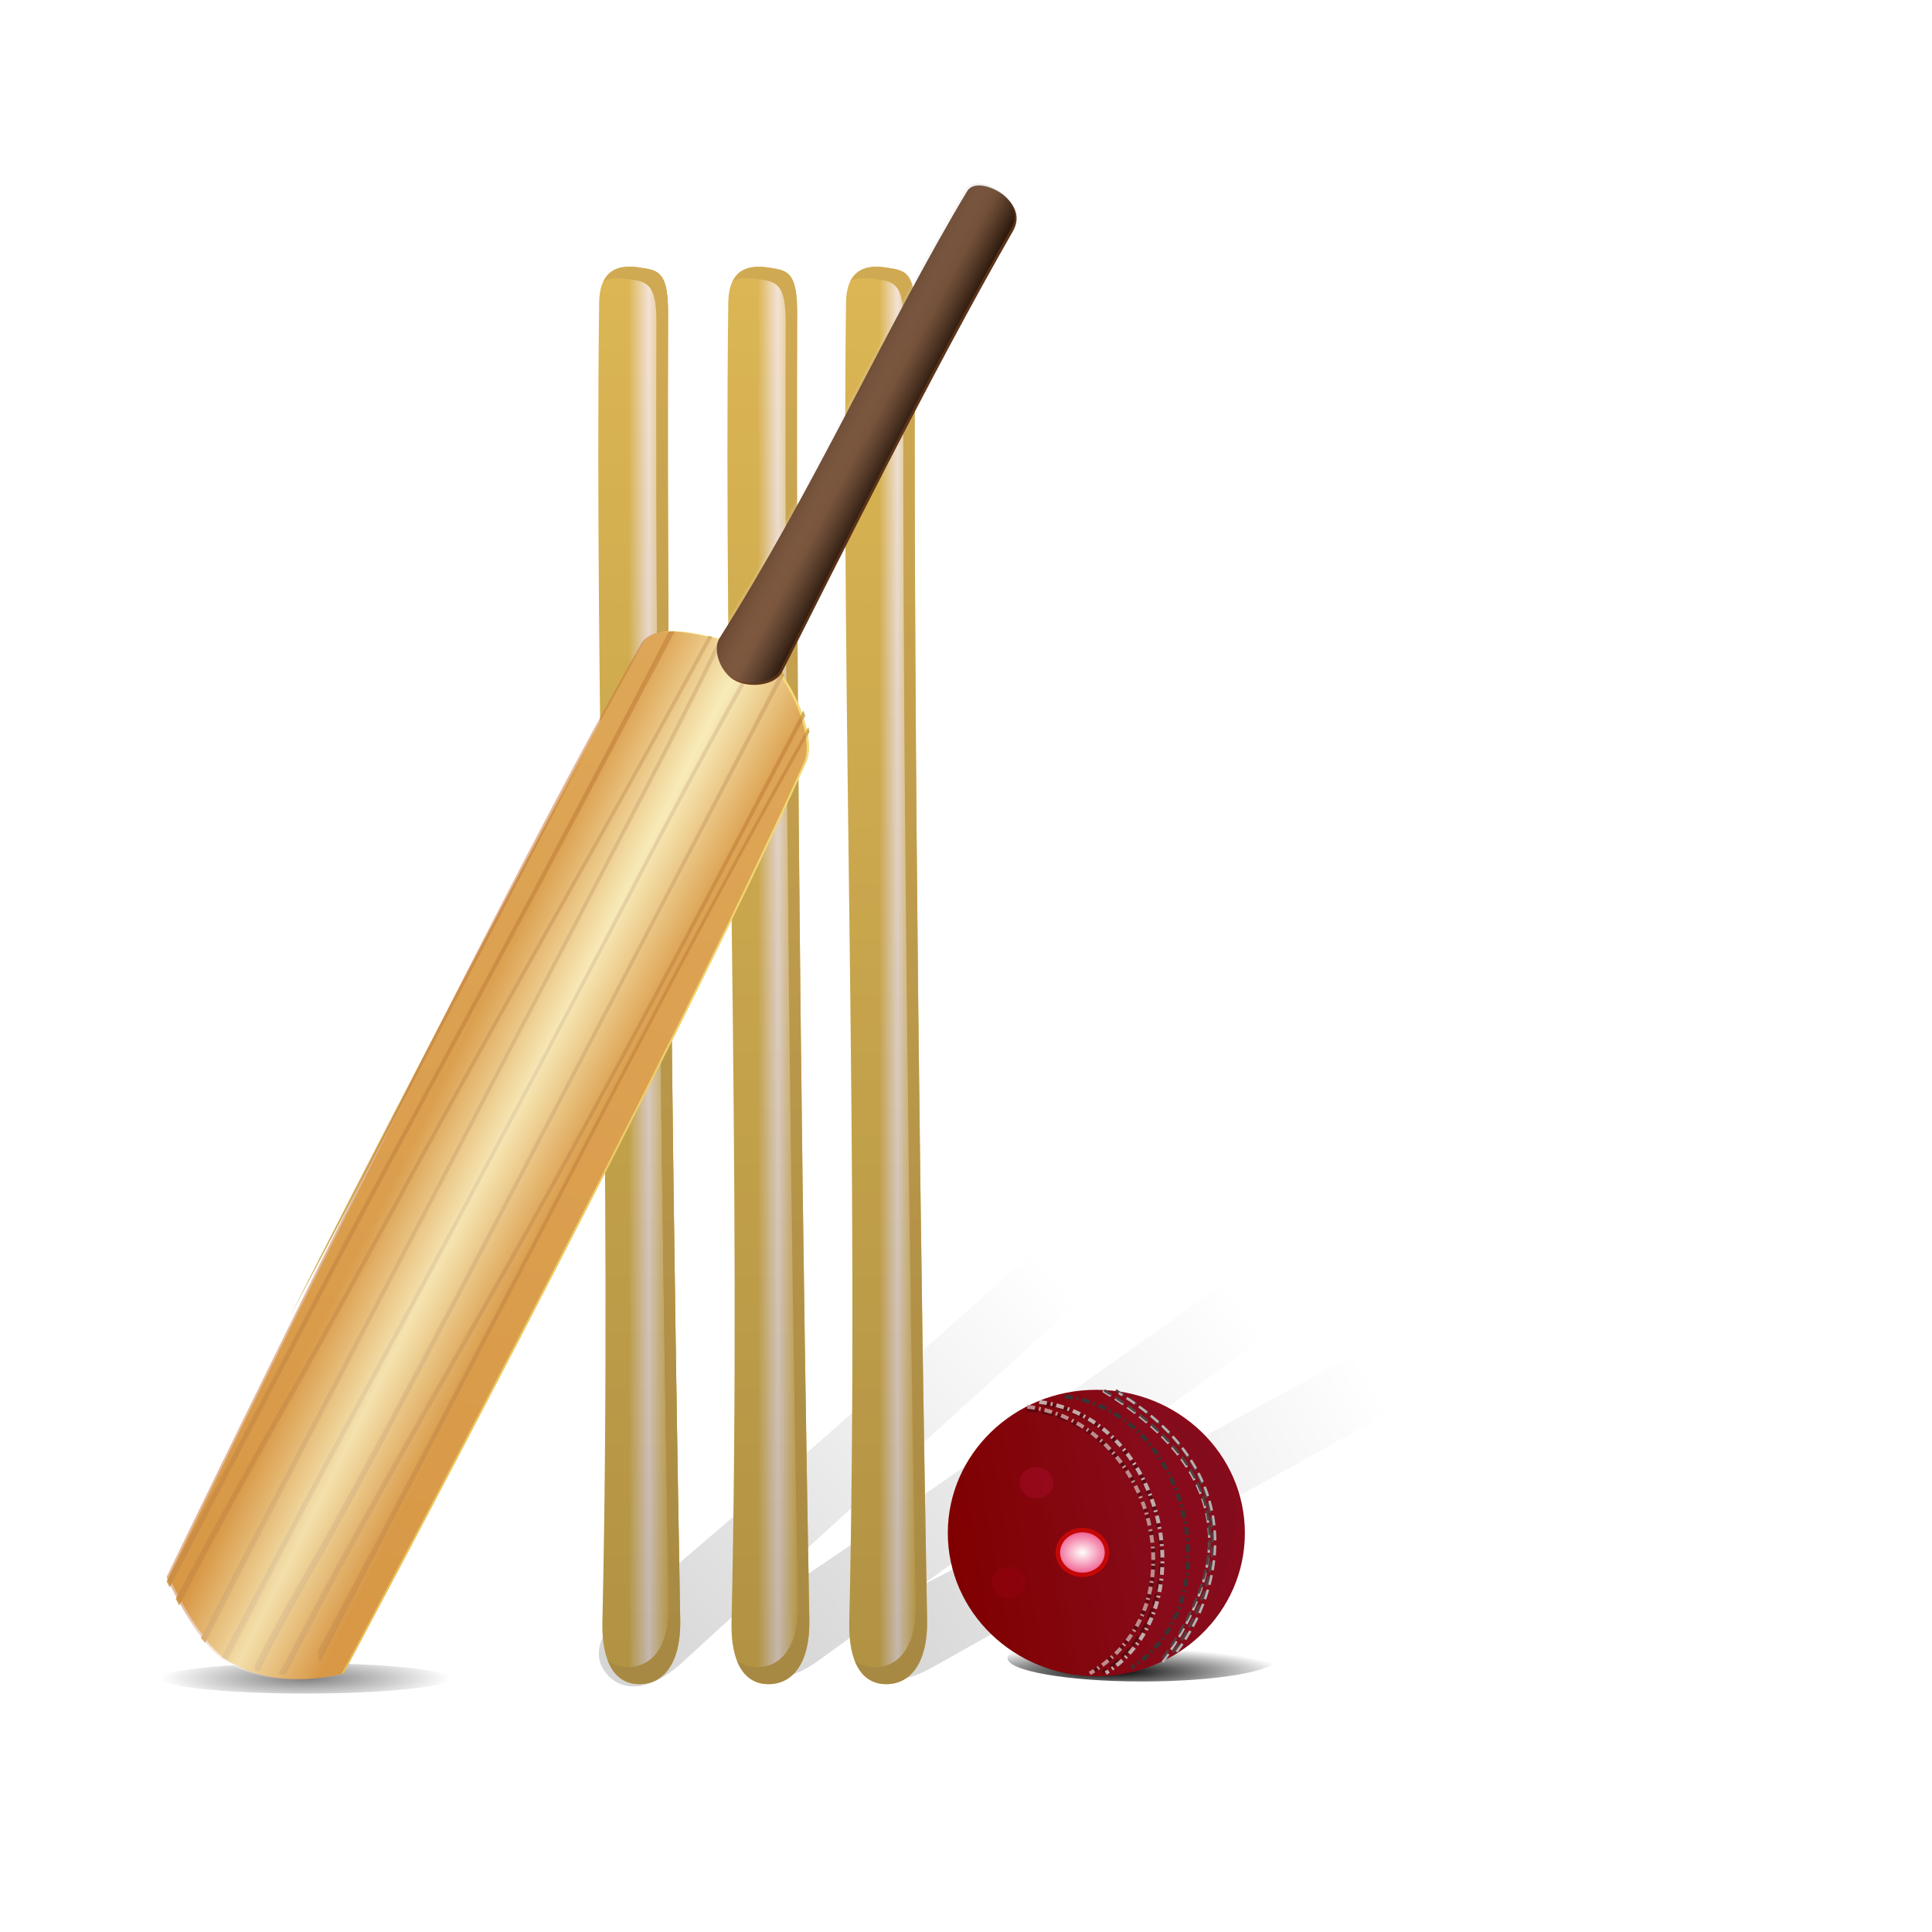 <svg:svg xmlns:dc="http://purl.org/dc/elements/1.1/" xmlns:ns1="http://www.w3.org/1999/xlink" xmlns:ns3="http://creativecommons.org/ns#" xmlns:rdf="http://www.w3.org/1999/02/22-rdf-syntax-ns#" xmlns:svg="http://www.w3.org/2000/svg" height="816.066" id="svg2" version="1.1" viewBox="-56.042 -53.083 816.066 816.066" width="816.066">
  <svg:defs id="defs6">
    <svg:linearGradient id="linearGradient4495">
      <svg:stop id="stop4497" offset="0" />
      <svg:stop id="stop4499" offset="1" stop-opacity="0" />
    </svg:linearGradient>
    <svg:linearGradient id="linearGradient3842">
      <svg:stop id="stop3844" offset="0" stop-color="#dcb654" />
      <svg:stop id="stop3850" offset=".5" stop-color="#f4e3d7" />
      <svg:stop id="stop3846" offset="1" stop-color="#dcb654" />
    </svg:linearGradient>
    <svg:filter color-interpolation-filters="sRGB" id="filter3725">
      <svg:feGaussianBlur id="feGaussianBlur3727" stdDeviation="2.225" />
    </svg:filter>
    <svg:filter color-interpolation-filters="sRGB" height="2.285" id="filter3707" width="2.193" x="-.596" y="-.642">
      <svg:feGaussianBlur id="feGaussianBlur3709" stdDeviation="18.178" />
    </svg:filter>
    <svg:filter color-interpolation-filters="sRGB" height="2.477" id="filter3703" width="2.372" x="-.686" y="-.739">
      <svg:feGaussianBlur id="feGaussianBlur3705" stdDeviation="20.905" />
    </svg:filter>
    <svg:filter color-interpolation-filters="sRGB" height="2.323" id="filter3733" width="2.229" x="-.614" y="-.662">
      <svg:feGaussianBlur id="feGaussianBlur3735" stdDeviation="18.723" />
    </svg:filter>
    <svg:filter color-interpolation-filters="sRGB" id="filter3663">
      <svg:feGaussianBlur id="feGaussianBlur3665" stdDeviation="2.634" />
    </svg:filter>
    <svg:filter color-interpolation-filters="sRGB" id="filter3655">
      <svg:feGaussianBlur id="feGaussianBlur3657" stdDeviation="2.207" />
    </svg:filter>
    <svg:filter color-interpolation-filters="sRGB" id="filter3624">
      <svg:feGaussianBlur id="feGaussianBlur3626" stdDeviation="1.097" />
    </svg:filter>
    <svg:filter color-interpolation-filters="sRGB" height="1.255" id="filter3739" width="1.341" x="-.171" y="-.128">
      <svg:feGaussianBlur id="feGaussianBlur3741" stdDeviation="10.664" />
    </svg:filter>
    <svg:linearGradient gradientUnits="userSpaceOnUse" id="linearGradient4680" x1="655.29" x2="877.38" y1="-78.288" y2="-201.09" ns1:href="#linearGradient4495" />
    <svg:radialGradient cx="308.5" cy="-6.598" gradientTransform="matrix(1 0 0 .167 0 -5.497)" gradientUnits="userSpaceOnUse" id="radialGradient4682" r="64.395">
      <svg:stop id="stop4555" offset="0" />
      <svg:stop id="stop4557" offset="1" stop-opacity="0" />
    </svg:radialGradient>
    <svg:linearGradient gradientTransform="matrix(.993 -.118 .118 .993 -36.775 76.793)" gradientUnits="userSpaceOnUse" id="linearGradient4684" x1="655.29" x2="888.55" y1="-78.288" y2="-206.53" ns1:href="#linearGradient4495" />
    <svg:linearGradient gradientTransform="matrix(.974 -.227 .227 .974 -77.013 150.95)" gradientUnits="userSpaceOnUse" id="linearGradient4686" x1="655.29" x2="880.64" y1="-78.288" y2="-205.95" ns1:href="#linearGradient4495" />
    <svg:linearGradient gradientUnits="userSpaceOnUse" id="linearGradient4688" x1="325.93" x2="336.5" y1="181.19" y2="181.19" ns1:href="#linearGradient3842" />
    <svg:linearGradient gradientUnits="userSpaceOnUse" id="linearGradient4692" x1="330.64" x2="332.09" y1="374.97" y2="-2.01" ns1:href="#linearGradient4495" />
    <svg:linearGradient gradientUnits="userSpaceOnUse" id="linearGradient4694" x1="359.93" x2="370.5" y1="181.19" y2="181.19" ns1:href="#linearGradient3842" />
    <svg:linearGradient gradientTransform="translate(34)" gradientUnits="userSpaceOnUse" id="linearGradient4696" x1="330.64" x2="332.09" y1="374.97" y2="-2.01" ns1:href="#linearGradient4495" />
    <svg:linearGradient gradientUnits="userSpaceOnUse" id="linearGradient4698" x1="391.93" x2="401.5" y1="181.19" y2="181.19" ns1:href="#linearGradient3842" />
    <svg:linearGradient gradientTransform="translate(65)" gradientUnits="userSpaceOnUse" id="linearGradient4700" x1="330.64" x2="332.09" y1="374.97" y2="-2.01" ns1:href="#linearGradient4495" />
    <svg:linearGradient gradientUnits="userSpaceOnUse" id="linearGradient4702" x1="137.66" x2="71.157" y1="114.6" y2="392.04">
      <svg:stop id="stop3885" offset="0" stop-color="#f4dc78" />
      <svg:stop id="stop3963" offset=".5" stop-color="#eecd66" />
      <svg:stop id="stop3887" offset="1" stop-color="#e8be54" />
    </svg:linearGradient>
    <svg:linearGradient gradientTransform="translate(-.637 .118)" gradientUnits="userSpaceOnUse" id="linearGradient4704" x1="66.781" x2="103.7" y1="249.85" y2="268.38">
      <svg:stop id="stop3967" offset="0" stop-color="#c87137" stop-opacity=".5" />
      <svg:stop id="stop3969" offset=".5" stop-color="#fff" stop-opacity=".5" />
      <svg:stop id="stop3971" offset="1" stop-color="#c87137" stop-opacity=".5" />
    </svg:linearGradient>
    <svg:linearGradient gradientUnits="userSpaceOnUse" id="linearGradient4706" x1="181.33" x2="200.98" y1="48.953" y2="59.542">
      <svg:stop id="stop3895" offset="0" stop-color="#502d16" />
      <svg:stop id="stop3901" offset=".5" stop-color="#784421" />
      <svg:stop id="stop3897" offset="1" stop-color="#502d16" />
    </svg:linearGradient>
    <svg:linearGradient gradientTransform="translate(153.02 70.419)" gradientUnits="userSpaceOnUse" id="linearGradient4708" x1="26.73" x2="43.195" y1="-16.701" y2="-8.23">
      <svg:stop id="stop3985" offset="0" stop-color="#fff" stop-opacity=".1" />
      <svg:stop id="stop3987" offset="1" stop-opacity=".5" />
    </svg:linearGradient>
    <svg:radialGradient cx="-112.89" cy="674.41" gradientTransform="matrix(1 0 0 1.079 0 -48.72)" gradientUnits="userSpaceOnUse" id="radialGradient4710" r="95.427">
      <svg:stop id="stop4541" offset="0" />
      <svg:stop id="stop4543" offset="1" stop-opacity="0" />
    </svg:radialGradient>
    <svg:linearGradient gradientUnits="userSpaceOnUse" id="linearGradient4712" x1="-73.008" x2="-297.8" y1="410.46" y2="451.51">
      <svg:stop id="stop3606" offset="0" stop-color="#870b1a" />
      <svg:stop id="stop3608" offset="1" stop-color="#800000" />
    </svg:linearGradient>
    <svg:radialGradient cx="198.44" cy="425.98" gradientTransform="matrix(-1.7159e-7 -1.225 1.54 -2.1849e-7 -465.07 656.24)" gradientUnits="userSpaceOnUse" id="radialGradient4714" r="36.571">
      <svg:stop id="stop3675" offset="0" stop-color="#fffefc" />
      <svg:stop id="stop3677" offset="1" stop-color="#e91b63" />
    </svg:radialGradient>
  </svg:defs>
  <svg:g id="layer1" transform="matrix(2.872 0 0 2.872 674.85 85.449)">
    <svg:g id="g4632" transform="matrix(.95 0 0 .95 -119.51 148.15)">
      <svg:path d="m1026.5-299.12c-115.52 63.778-239.32 133.65-361.78 196.03-15.66 7.977-21.556 17.706-16.75 27.219 5.111 10.117 17.533 12.021 33.875 2.844 93.465-52.488 235.95-131.91 372.28-206.25l-27.625-19.844z" fill="url(#linearGradient4680)" id="path4474" opacity=".16" transform="matrix(.348 0 0 .348 -234.98 76.795)" />
      <svg:path d="m372.89-6.598c0 3.722-28.831 6.739-64.395 6.739s-64.395-3.017-64.395-6.739c0-3.722 28.831-6.739 64.395-6.739s64.395 3.017 64.395 6.739z" fill="url(#radialGradient4682)" id="path4551" opacity=".5" transform="matrix(.348 0 0 .348 -202.13 55.416)" />
      <svg:g id="g4586">
        <svg:path d="m947.12-341.62c-107.17 76.991-221.83 161.01-336.06 237.44-14.607 9.773-19.31 20.131-13.414 29.009 6.272 9.442 18.832 9.863 33.974-1.182 86.602-63.173 218.7-158.89 345.28-248.83l-29.778-16.438z" fill="url(#linearGradient4684)" id="path4503" opacity=".16" transform="matrix(.348 0 0 .348 -234.98 76.795)" />
        <svg:path d="m854.65-373.56c-98.007 88.355-202.69 184.52-307.78 273.1-13.438 11.327-16.969 22.141-10.128 30.312 7.276 8.692 19.806 7.723 33.635-4.927 79.096-72.351 199.81-182.07 315.69-285.44l-31.411-13.049z" fill="url(#linearGradient4686)" id="path4507" opacity=".16" transform="matrix(.348 0 0 .348 -234.98 76.795)" />
        <svg:g id="g3951" transform="matrix(.588 0 0 .588 -236.4 -162.24)">
          <svg:g id="g3879">
            <svg:path d="m319.01 351.41c2.691-119-2.146-244-0.858-347.33 0.119-9.586 6.124-9.977 10.814-9.258 4.554 0.699 7.36 0.881 7.323 11.724-0.388 113.33 1.673 258.9 3.205 344.37 0.199 11.089-4.284 17.032-10.989 16.858-6.305-0.164-9.73-5.968-9.495-16.365z" fill="url(#linearGradient4688)" id="path3021" />
            <svg:path d="m462.94-438.22c-2.721-0.01-5.417 0.801-6.906 3.75 2.017-0.917 4.46-0.825 6.625-0.5 4.554 0.685 7.35 0.843 7.312 11.469-0.388 111.05 1.686 253.72 3.219 337.47 0.199 10.867-4.294 16.702-11 16.531-2.003-0.051-3.697-0.679-5.094-1.812 1.532 4.005 4.275 6.182 8.094 6.281 6.706 0.174 11.199-5.754 11-16.844-1.533-85.464-3.607-231.05-3.219-344.38 0.037-10.843-2.758-11.02-7.312-11.719-0.879-0.135-1.794-0.246-2.719-0.25z" fill="#d0aa53" id="path3862" transform="translate(-136.69 432.8)" />
          </svg:g>
          <svg:path d="m319.01 351.41c2.691-119-2.146-244-0.858-347.33 0.119-9.586 6.124-9.977 10.814-9.258 4.554 0.699 7.36 0.881 7.323 11.724-0.388 113.33 1.673 258.9 3.205 344.37 0.199 11.089-4.284 17.032-10.989 16.858-6.305-0.164-9.73-5.968-9.495-16.365z" fill="url(#linearGradient4688)" id="path3905" />
          <svg:path d="m326.24-5.423c-2.721-0.01-5.417 0.801-6.906 3.75 2.017-0.917 4.46-0.825 6.625-0.5 4.554 0.685 7.35 0.843 7.312 11.469-0.388 111.05 1.686 253.72 3.219 337.47 0.199 10.867-4.294 16.702-11 16.531-2.003-0.051-3.697-0.679-5.094-1.812 1.532 4.005 4.275 6.182 8.094 6.281 6.706 0.174 11.199-5.754 11-16.844-1.533-85.464-3.607-231.05-3.219-344.38 0.037-10.843-2.758-11.02-7.312-11.719-0.879-0.135-1.794-0.246-2.719-0.25z" fill="#d0aa53" id="path3907" />
          <svg:path d="m319.01 351.41c2.691-119-2.146-244-0.858-347.33 0.119-9.586 6.124-9.977 10.814-9.258 4.554 0.699 7.36 0.881 7.323 11.724-0.388 113.33 1.673 258.9 3.205 344.37 0.199 11.089-4.284 17.032-10.989 16.858-6.305-0.164-9.73-5.968-9.495-16.365z" fill="url(#linearGradient4692)" id="path3921" opacity=".2" />
        </svg:g>
        <svg:g id="g3945" transform="matrix(.588 0 0 .588 -236.4 -162.24)">
          <svg:g id="g3875">
            <svg:path d="m353.01 351.41c2.691-119-2.146-244-0.858-347.33 0.119-9.586 6.124-9.977 10.814-9.258 4.554 0.699 7.36 0.881 7.323 11.724-0.388 113.33 1.673 258.9 3.205 344.37 0.199 11.089-4.284 17.032-10.989 16.858-6.305-0.164-9.73-5.968-9.495-16.365z" fill="url(#linearGradient4694)" id="path3023" />
            <svg:path d="m360.24-5.423c-2.721-0.01-5.417 0.801-6.906 3.75 2.017-0.917 4.46-0.825 6.625-0.5 4.554 0.685 7.35 0.843 7.312 11.469-0.388 111.05 1.686 253.72 3.219 337.47 0.199 10.867-4.294 16.702-11 16.531-2.003-0.051-3.697-0.679-5.094-1.812 1.532 4.005 4.275 6.182 8.094 6.281 6.706 0.174 11.199-5.754 11-16.844-1.533-85.464-3.607-231.05-3.219-344.38 0.037-10.843-2.758-11.02-7.312-11.719-0.879-0.135-1.794-0.246-2.719-0.25z" fill="#d0aa53" id="path3867" />
          </svg:g>
          <svg:path d="m353.01 351.41c2.691-119-2.146-244-0.858-347.33 0.119-9.586 6.124-9.977 10.814-9.258 4.554 0.699 7.36 0.881 7.323 11.724-0.388 113.33 1.673 258.9 3.205 344.37 0.199 11.089-4.284 17.032-10.989 16.858-6.305-0.164-9.73-5.968-9.495-16.365z" fill="url(#linearGradient4696)" id="path3931" opacity=".2" />
        </svg:g>
        <svg:g id="g3939" transform="matrix(.588 0 0 .588 -236.4 -162.24)">
          <svg:g id="g3871">
            <svg:path d="m384.01 351.41c2.691-119-2.146-244-0.858-347.33 0.119-9.586 6.124-9.977 10.814-9.258 4.554 0.699 7.36 0.881 7.323 11.724-0.388 113.33 1.673 258.9 3.205 344.37 0.199 11.089-4.284 17.032-10.989 16.858-6.305-0.164-9.73-5.968-9.495-16.365z" fill="url(#linearGradient4698)" id="path3025" />
            <svg:path d="m391.24-5.423c-2.721-0.01-5.417 0.801-6.906 3.75 2.017-0.917 4.46-0.825 6.625-0.5 4.554 0.685 7.35 0.843 7.312 11.469-0.388 111.05 1.686 253.72 3.219 337.47 0.199 10.867-4.294 16.702-11 16.531-2.003-0.051-3.697-0.679-5.094-1.812 1.532 4.005 4.275 6.182 8.094 6.281 6.706 0.174 11.199-5.754 11-16.844-1.533-85.464-3.607-231.05-3.219-344.38 0.037-10.843-2.758-11.02-7.312-11.719-0.879-0.135-1.794-0.246-2.719-0.25z" fill="#d0aa53" id="path3869" />
          </svg:g>
          <svg:path d="m384.01 351.41c2.691-119-2.146-244-0.858-347.33 0.119-9.586 6.124-9.977 10.814-9.258 4.554 0.699 7.36 0.881 7.323 11.724-0.388 113.33 1.673 258.9 3.205 344.37 0.199 11.089-4.284 17.032-10.989 16.858-6.305-0.164-9.73-5.968-9.495-16.365z" fill="url(#linearGradient4700)" id="path3935" opacity=".2" />
        </svg:g>
        <svg:g id="g3991" transform="matrix(.588 0 0 .588 -116.57 -178.1)">
          <svg:path d="m1.059 366.47s83.047-172.22 124.95-245.67c3.237-5.674 13.917-2.664 20.649-1.177 5.474 1.209 11.272 3.606 14.825 7.942 5.403 6.593 9.99 18.769 7.413 24.473-36.127 79.964-121.78 239.85-121.78 239.85s-16.631 4.965-30.239-3.118c-7.9-4.7-15.811-22.29-15.811-22.29z" fill="url(#linearGradient4702)" id="path2987" />
          <svg:path d="m67.731 230.12c-12.404 23.876-24.273 47.122-34.806 67.88 10.654-19.952 21.125-40.023 31.611-60.065 15.649-29.965 31.274-59.932 46.924-89.896-13.387 24.221-28.736 53.221-43.729 82.082zm-67.266 137.55c0.242 0.499 0.505 1.015 0.811 1.621 1.308-2.523 2.637-5.039 3.945-7.564 13.144-25.363 26.299-50.742 39.475-76.088 2.813-5.339 5.591-10.685 8.423-16.014 4.621-8.694 13.228-24.629 17.873-33.254 8.888-16.504 17.77-32.997 26.608-49.528 9.841-18.44 19.598-36.907 29.351-55.393 1.947-3.69 3.934-7.376 5.851-11.082 0.488-0.944 0.963-1.893 1.446-2.841-0.534 0.003-1.035 0.063-1.54 0.113-11.636 22.553-23.497 44.977-35.371 67.409-8.819 16.559-17.691 33.126-26.596 49.64-4.136 7.67-13.747 25.392-17.886 33.142-2.834 5.307-5.62 10.655-8.436 15.972-13.177 25.178-26.354 50.352-39.563 75.514-1.462 2.784-2.929 5.567-4.392 8.353zm2.409 4.64c0.306 0.56 0.572 1.12 0.907 1.707 3.605-6.978 4.869-9.465 8.829-16.859 6.402-11.952 13.012-23.782 19.633-35.614 12.171-21.583 23.84-43.475 35.711-65.222 8.658-15.861 11.772-21.41 20.57-37.275 3.524-6.304 7.037-12.613 10.569-18.912 10.498-18.719 10.669-18.906 21.078-37.574 8.074-14.479 16.056-29.005 23.99-43.562-0.344-0.081-0.693-0.148-1.044-0.228-7.661 14.119-15.332 28.241-23.144 42.277-9.802 17.611-11.21 19.923-21.106 37.56-3.532 6.295-7.045 12.613-10.569 18.912-8.816 15.866-11.905 21.342-20.597 37.191-11.862 21.629-23.535 43.38-35.746 64.817-9.895 17.486-19.755 34.986-29.082 52.784zm143.07-252.88c-1.975 4.069-3.931 8.148-5.94 12.198-8.312 16.759-17.001 33.335-25.651 49.922-18.702 35.887-37.393 71.748-56.159 107.6-13.537 25.873-27.102 51.724-40.564 77.635-2.716 5.253-5.428 10.515-8.098 15.796 0.368 0.451 0.748 0.873 1.124 1.291 2.426-4.889 4.887-9.764 7.351-14.634 13.357-26.167 26.91-52.221 40.449-78.294 18.677-35.953 37.396-71.87 56.148-107.78 8.644-16.526 17.318-33.059 25.662-49.74 2.284-4.568 4.523-9.153 6.777-13.736-0.352-0.083-0.73-0.168-1.1-0.256zm-130.96 268.18c0.48 0.287 0.953 0.566 1.44 0.821 3.022-5.884 6.064-11.766 9.094-17.638 14.442-28.361 29.641-56.289 44.69-84.33 19.67-36.703 39.018-73.595 58.36-110.47 3.144-5.932 6.289-11.881 9.46-17.799 6.156-11.486 11.492-21.237 17.945-32.512 0.404-0.706 0.805-1.413 1.21-2.118-0.319-0.193-0.654-0.368-0.983-0.548-0.165 0.291-0.325 0.581-0.49 0.872-6.431 11.322-11.77 21.144-17.919 32.666-3.167 5.934-6.305 11.894-9.447 17.841-19.303 36.863-38.636 73.726-58.372 110.36-15.029 27.834-30.239 55.554-44.818 83.629-3.376 6.404-6.766 12.833-10.169 19.227zm8.643 2.147 0.213 1.415c0.322 0.079 0.654 0.157 0.975 0.226 3.588-7.182 7.388-14.269 11.336-21.261 10.993-19.301 21.257-38.973 31.6-58.626 17.84-34.043 35.586-68.146 53.355-102.23 13.961-26.784 27.976-53.552 41.993-80.308-0.245-0.337-0.475-0.663-0.724-0.977-13.808 26.579-27.635 53.136-41.494 79.688-17.733 33.969-35.477 67.946-53.418 101.81-10.353 19.444-20.677 38.9-31.715 57.967-1.033 1.806-2.095 3.61-3.112 5.426-3.114 5.562-5.955 11.276-9.011 16.87zm6.318 2.414c0.603 0.05 1.19 0.09 1.773 0.114 0.291-0.555 0.576-1.108 0.867-1.663 1.215-2.328 2.444-4.68 3.656-7.01 4.271-8.204 5.196-9.992 9.751-18.493 6.789-12.668 13.754-25.227 20.76-37.775 2.793-4.963 5.605-9.937 8.404-14.896 9.412-16.677 18.83-33.366 28.059-50.146 8.465-15.39 11.37-20.788 19.743-36.297 15.391-28.657 30.518-57.433 45.645-86.228-0.154-0.456-0.307-0.923-0.48-1.378-15.012 28.745-30.043 57.476-45.404 86.037-8.399 15.531-11.228 20.866-19.728 36.269-9.225 16.716-18.657 33.284-28.096 49.88-2.803 4.928-5.617 9.854-8.416 14.784-7.013 12.442-14.041 24.892-20.866 37.438-4.823 8.864-5.234 9.795-9.748 18.283-1.217 2.289-2.419 4.556-3.639 6.843-0.759 1.406-1.522 2.829-2.281 4.238zm10.365-6.154 0.479 3.069c4.521-8.866 9.089-17.729 13.65-26.575 15.051-29.179 30.18-58.287 45.316-87.422 17.837-34.385 35.692-68.778 54.273-102.77 3.65-6.678 7.37-13.304 11.049-19.966 1.552-2.782 3.103-5.575 4.672-8.348-0.083-0.413-0.197-0.829-0.3-1.249-1.531 2.723-3.068 5.451-4.585 8.182-3.676 6.682-7.398 13.341-11.05 20.036-18.522 33.959-36.429 68.239-54.325 102.53-15.119 28.873-30.194 57.74-45.399 86.568-4.567 8.654-9.172 17.311-13.779 25.944z" fill="#d0aa53" id="path3032" />
          <svg:path d="m0.422 366.59s83.047-172.22 124.95-245.67c3.237-5.674 13.917-2.664 20.649-1.177 5.474 1.209 11.272 3.606 14.825 7.942 5.403 6.593 9.99 18.769 7.413 24.473-36.11 79.96-121.76 239.85-121.76 239.85s-16.631 4.965-30.239-3.118c-7.918-4.7-15.829-22.29-15.829-22.29z" fill="url(#linearGradient4704)" id="path3959" />
          <svg:path d="m146.13 119.21c24.692-38.937 44.522-83.266 65.125-117.54 1.911-3.18 7.863-0.73 10.37 1.717 2.139 2.088 3.763 5.167 1.679 8.808-21.782 38.053-45.789 86.504-60.76 116.02-1.943 3.83-9.028 4.333-12.707 2.118-3.347-2.015-5.864-7.717-3.706-11.119z" fill="url(#linearGradient4706)" id="path2989" />
          <svg:path d="m145.6 118.68c24.692-38.937 44.522-83.266 65.125-117.54 1.911-3.18 7.863-0.73 10.37 1.717 2.139 2.088 3.763 5.167 1.679 8.808-21.782 38.053-45.789 86.504-60.76 116.02-1.943 3.83-9.028 4.333-12.707 2.118-3.347-2.015-5.864-7.717-3.706-11.119z" fill="url(#linearGradient4708)" id="path3979" />
        </svg:g>
        <svg:rect height="64" id="rect3743" opacity="0" ry=".1" stroke-width="0" width="64" x="0" y="0" />
        <svg:path d="m-21.11 620.66c0 55.379-33.552 100.27-74.941 100.27s-74.941-44.894-74.941-100.27c0-55.379 33.552-100.27 74.941-100.27s74.941 44.894 74.941 100.27z" fill="url(#radialGradient4710)" fill-rule="evenodd" filter="url(#filter3739)" id="path3737" transform="matrix(.279 0 0 .036 61.603 27.642)" />
        <svg:path d="m28.362 436.25c0 83.883-73.013 151.88-163.08 151.88-90.066 0-163.08-68-163.08-151.88 0-83.883 73.013-151.88 163.08-151.88 90.066 0 163.08 68 163.08 151.88z" fill="url(#linearGradient4712)" fill-rule="evenodd" id="path2830" transform="matrix(.141 0 0 .146 46.641 -33.078)" />
        <svg:g fill="none" id="g3635" transform="matrix(.144 0 0 .142 -.994 -26.243)">
          <svg:path d="m123.9 265.7c137.91 12.899 190.12 215.35 67.918 287.72" filter="url(#filter3624)" id="path3614" opacity=".6" stroke="#130909" stroke-dasharray="12.6, 4.2" stroke-width="4.2" />
          <svg:path d="m124.64 262.71c135.68 16.547 189.39 218.71 67.177 290.72" id="path3612" stroke="#bd8c8c" stroke-dasharray="8.38, 4.19, 2.095, 4.19" stroke-width="4.19" />
        </svg:g>
        <svg:g fill="none" id="g3639" transform="matrix(.144 0 0 .142 1.594 -27.094)">
          <svg:path d="m123.9 265.7c128.96 17.377 175.94 220.94 63.44 292.57" filter="url(#filter3624)" id="path3641" opacity=".6" stroke="#130909" stroke-dasharray="12.6, 4.2" stroke-width="4.2" />
          <svg:path d="m119.41 263.46c135.68 16.547 180.43 226.55 71.655 295.57" id="path3643" stroke="#c1aaaa" stroke-dasharray="8.38, 4.19, 2.095, 4.19" stroke-width="4.19" />
          <svg:path d="m147.03 257.49c135.68 16.547 180.43 226.55 71.655 295.57" filter="url(#filter3655)" id="path3645" stroke="#383434" stroke-dasharray="8.38, 4.19, 2.095, 4.19" stroke-width="4.19" />
        </svg:g>
        <svg:path d="m37.923 50.607c10.609-14.955 11.051-29.572-9.271-41.986" fill="none" id="path3659" stroke="#b2b2b2" stroke-dasharray="1.549, 0.774" stroke-width=".387" />
        <svg:path d="m270.18 537c73.45-105.01 78-205.03-62.69-292.19" fill="none" filter="url(#filter3663)" id="path3661" stroke="#553e3e" stroke-dasharray="10.8, 5.4" stroke-width="2.7" transform="matrix(.144 0 0 .142 -.994 -26.243)" />
        <svg:path d="m281.38 530.66c54.79-75.91 78-199.43-62.7-286.6" fill="none" filter="url(#filter3663)" id="path3667" stroke="#553e3e" stroke-dasharray="10.8, 5.4" stroke-width="2.7" transform="matrix(.144 0 0 .142 -.994 -26.243)" />
        <svg:path d="m40.079 49.013c7.267-9.641 11.374-27.659-8.948-40.073" fill="none" id="path3669" stroke="#b4b1b1" stroke-dasharray="1.549, 0.774" stroke-width=".387" />
        <svg:path d="m227.64 413.11c0 18.755-16.374 33.959-36.571 33.959-20.198 0-36.571-15.204-36.571-33.959s16.374-33.959 36.571-33.959c20.198 0 36.571 15.204 36.571 33.959z" fill="url(#radialGradient4714)" fill-rule="evenodd" filter="url(#filter3733)" id="path3671" stroke="#c50707" stroke-linecap="round" stroke-linejoin="round" stroke-width="6.7" transform="matrix(.104 0 0 .102 5.622 -8.51)" />
        <svg:path d="m227.64 413.11c0 18.755-16.374 33.959-36.571 33.959-20.198 0-36.571-15.204-36.571-33.959s16.374-33.959 36.571-33.959c20.198 0 36.571 15.204 36.571 33.959z" fill="#e7165a" fill-rule="evenodd" filter="url(#filter3703)" id="path3691" opacity=".421" stroke-width="0" transform="matrix(.072 0 0 .071 4.612 -6.499)" />
        <svg:path d="m227.64 413.11c0 18.755-16.374 33.959-36.571 33.959-20.198 0-36.571-15.204-36.571-33.959s16.374-33.959 36.571-33.959c20.198 0 36.571 15.204 36.571 33.959z" fill="#ad031d" fill-rule="evenodd" filter="url(#filter3707)" id="path3695" opacity=".463" stroke-width="0" transform="matrix(.072 0 0 .071 .3 8.914)" />
        <svg:path d="m320.93 482.15c28.084-63.507 61.442-145.97-52.991-216.44 45.403 55.654 80.337 117.53 52.991 216.44z" fill="#212121" filter="url(#filter3725)" id="path3711" opacity=".226" stroke-width="0" transform="matrix(.144 0 0 .142 -.994 -26.243)" />
      </svg:g>
    </svg:g>
  </svg:g>
</svg:svg>